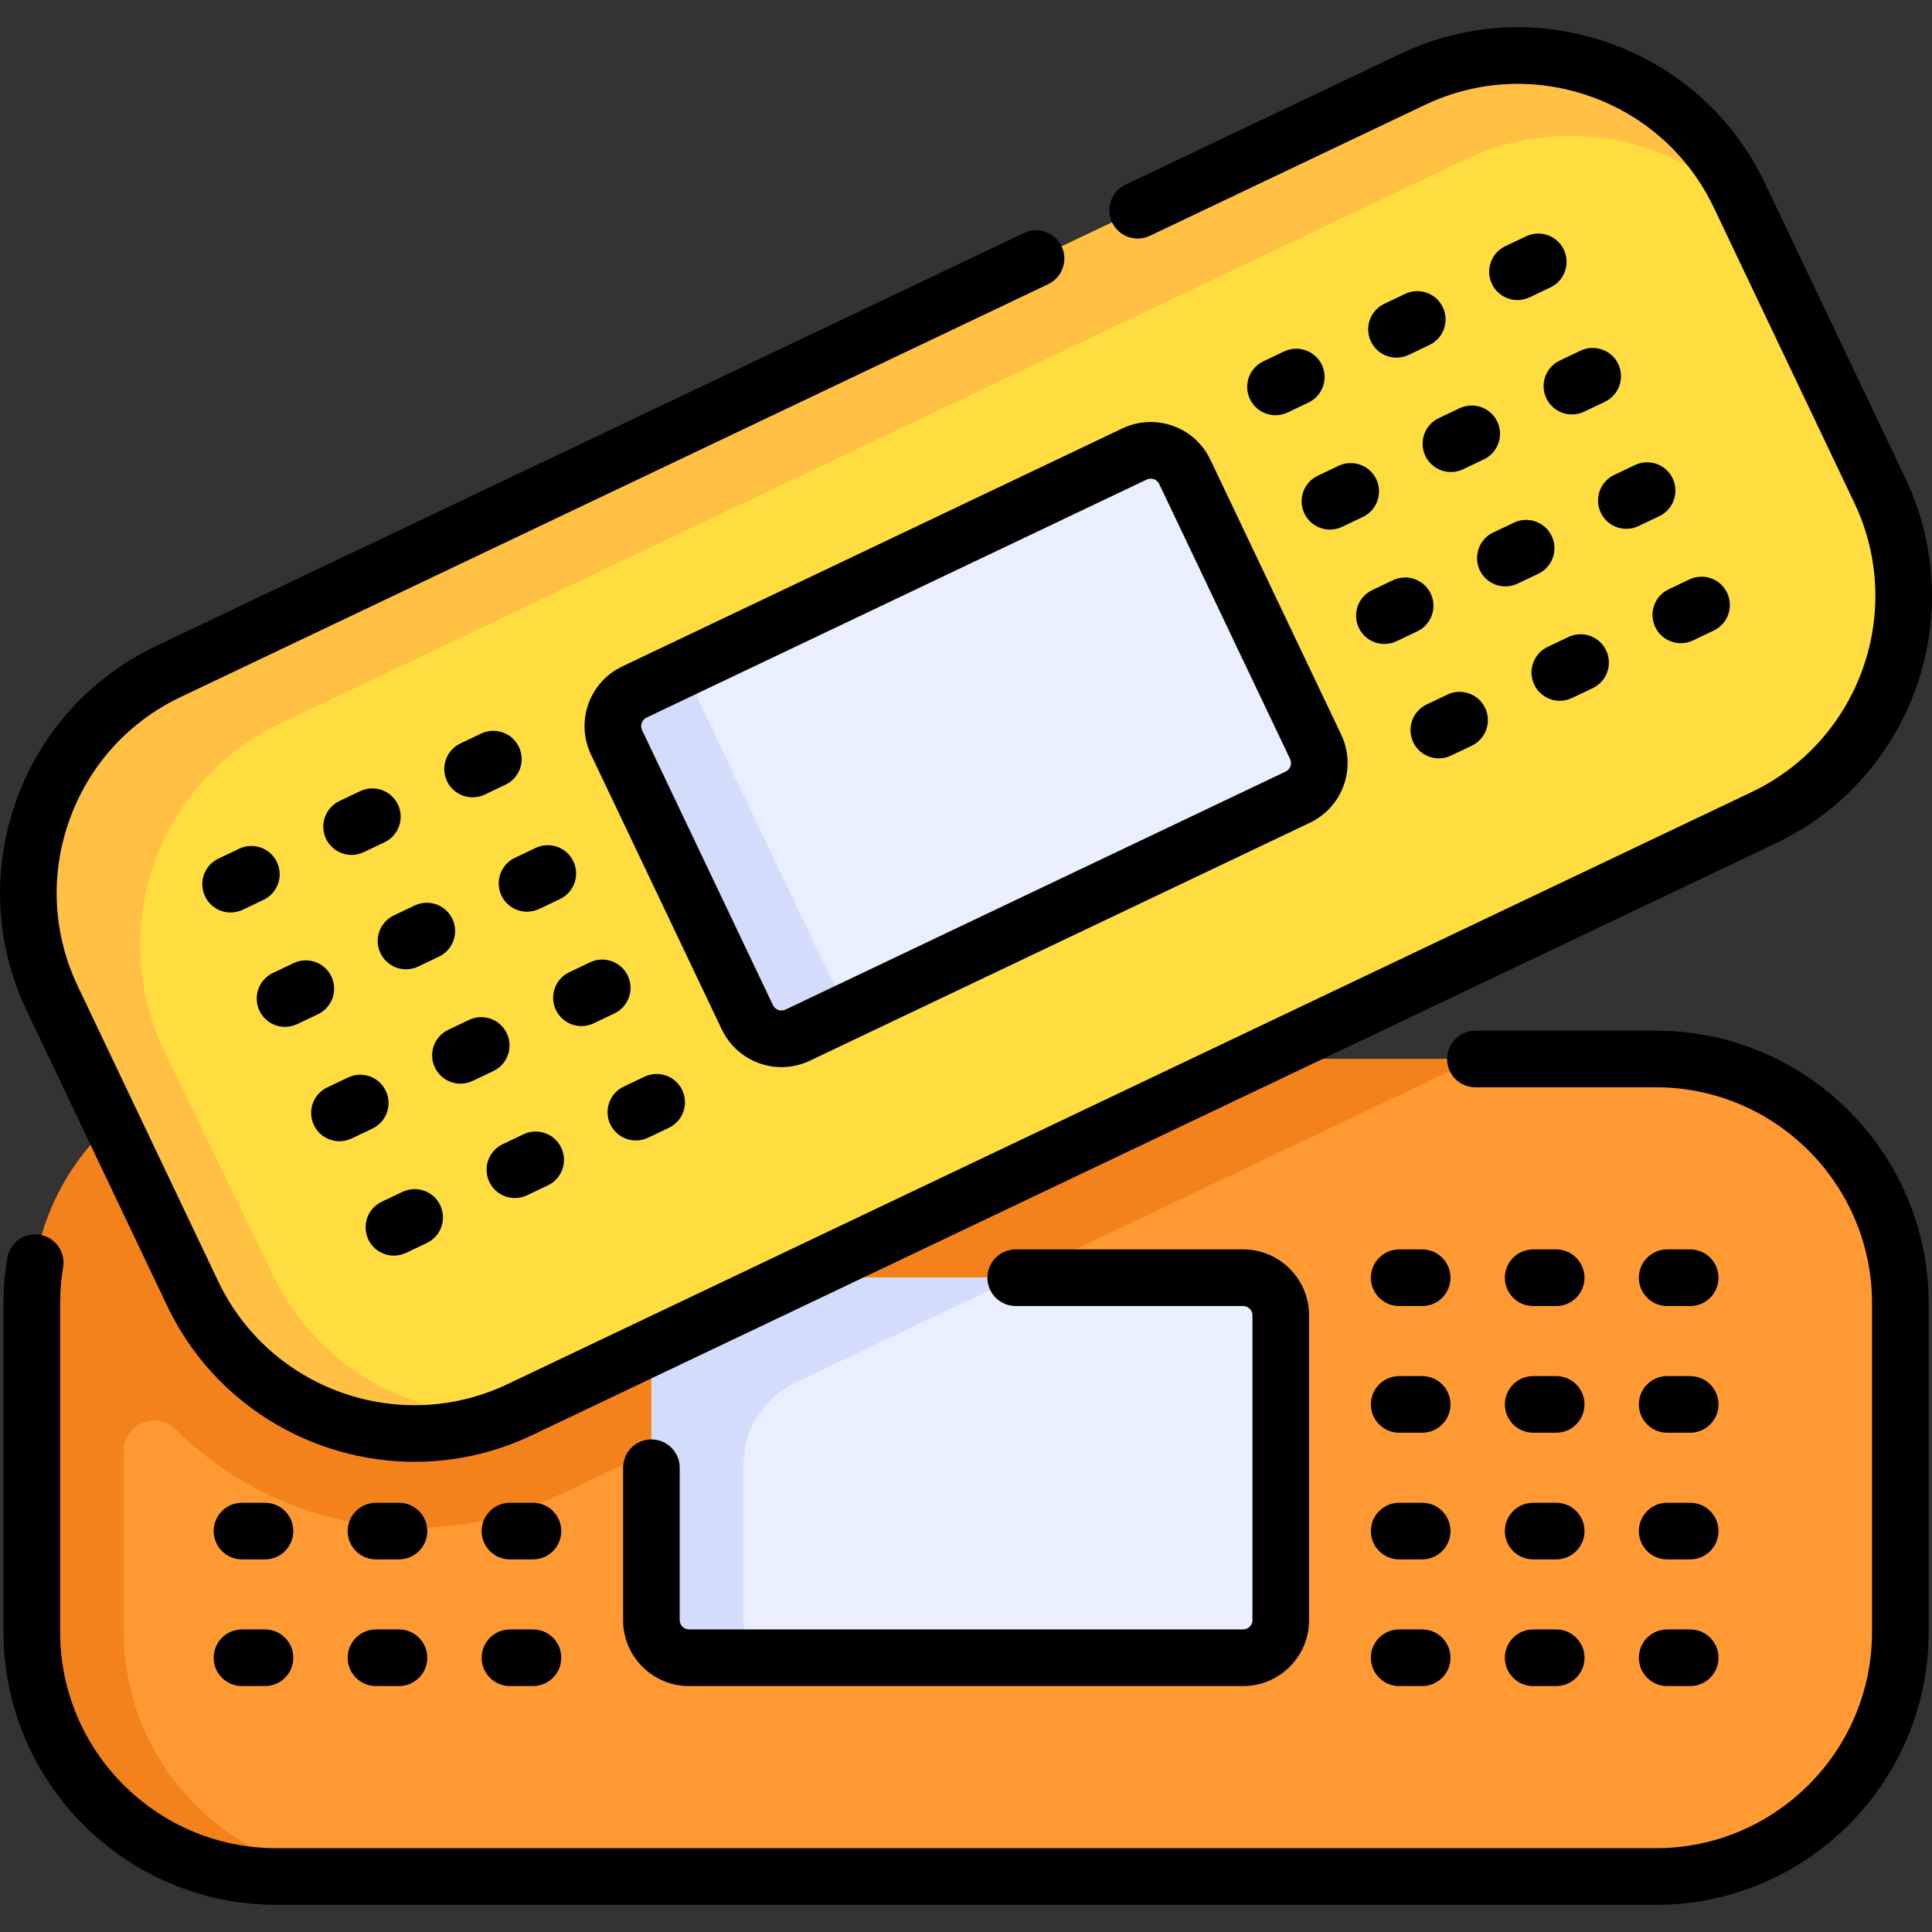 <svg id="Capa_1" enable-background="new 0 0 511.83 511.83" height="512" viewBox="0 0 511.83 511.83" width="512" xmlns="http://www.w3.org/2000/svg"><rect x="0" y="0" width="511.83" height="511.83" fill="#333333" stroke="none"/><g><g><g><path d="m438.442 497.127h-365.011c-35.899 0-65-29.102-65-65v-86.58c0-35.899 29.101-65 65-65h365.011c35.898 0 65 29.101 65 65v86.58c0 35.899-29.102 65-65 65z" fill="#f93"/></g><g><path d="m32.813 432.387v-48.012c0-7.144 8.61-10.717 13.69-5.693 16.556 16.373 39.221 26.091 63.162 26.091 13.381 0 26.326-2.932 38.475-8.714l242.727-115.513h-317.436c-35.899 0-65 29.102-65 65v86.58c0 35.898 29.101 65 65 65h24.122c-35.755.001-64.74-28.984-64.74-64.739z" fill="#f4821c"/></g><g><path d="m329.301 439.175h-146.73c-5.523 0-10-4.477-10-10v-80.676c0-5.523 4.477-10 10-10h146.73c5.523 0 10 4.477 10 10v80.676c0 5.523-4.477 10-10 10z" fill="#e9efff"/></g><g><path d="m269.092 338.499h-86.52c-5.523 0-10 4.477-10 10v80.675c0 5.523 4.477 10 10 10h24.342c-5.501 0-9.96-4.459-9.96-9.96v-41.124c0-9.322 5.363-17.813 13.78-21.819z" fill="#d3dcfb"/></g><g><path d="m467.266 216.613-329.592 156.851c-32.415 15.426-71.198 1.654-86.624-30.761l-37.205-78.179c-15.426-32.415-1.654-71.198 30.761-86.624l329.592-156.851c32.415-15.426 71.198-1.654 86.624 30.761l37.205 78.179c15.427 32.415 1.654 71.198-30.761 86.624z" fill="#ffdd40"/></g><g><path d="m343.813 211.183-132.492 63.052c-4.987 2.373-10.954.254-13.327-4.732l-34.668-72.847c-2.373-4.987-.254-10.954 4.732-13.327l132.492-63.052c4.987-2.373 10.954-.254 13.327 4.732l34.668 72.847c2.374 4.988.255 10.954-4.732 13.327z" fill="#e9efff"/></g><g><path d="m211.321 274.236 21.979-10.46c-4.967 2.363-10.909.253-13.273-4.714l-34.702-72.919c-2.364-4.967-.254-10.91 4.714-13.273l-21.98 10.46c-4.987 2.373-7.106 8.34-4.732 13.327l34.667 72.847c2.374 4.986 8.34 7.105 13.327 4.732z" fill="#d3dcfb"/></g></g><path d="m72.193 337.578-28.746-59.27c-15.426-32.415-1.654-71.198 30.761-86.624l313.873-149.372c25.833-12.294 55.696-6.028 74.573 13.423l-1.853-3.894c-15.426-32.415-54.209-46.187-86.624-30.761l-329.592 156.852c-32.415 15.426-46.187 54.209-30.761 86.624l37.205 78.179c15.076 31.679 52.456 45.535 84.402 31.75-25.878 1.806-51.417-12.066-63.238-36.907z" fill="#ffc043"/><g><path d="m438.702 273.047h-47.836c-4.143 0-7.5 3.358-7.5 7.5s3.357 7.5 7.5 7.5h47.836c31.562 0 57.24 25.678 57.24 57.24v87.101c0 31.562-25.678 57.24-57.24 57.24h-365.531c-31.562 0-57.24-25.678-57.24-57.24v-87.101c0-3.198.266-6.405.789-9.532.685-4.085-2.072-7.952-6.157-8.636-4.096-.686-7.952 2.074-8.636 6.158-.661 3.944-.996 7.985-.996 12.011v87.101c0 39.833 32.407 72.24 72.24 72.24h365.531c39.833 0 72.24-32.407 72.24-72.24v-87.101c0-39.834-32.407-72.241-72.24-72.241z"/><path d="m172.571 381.337c-4.143 0-7.5 3.358-7.5 7.5v40.378c0 9.627 7.832 17.46 17.46 17.46h146.811c9.628 0 17.46-7.833 17.46-17.46v-80.756c0-9.627-7.832-17.46-17.46-17.46h-60.25c-4.143 0-7.5 3.358-7.5 7.5s3.357 7.5 7.5 7.5h60.25c1.356 0 2.46 1.104 2.46 2.46v80.756c0 1.356-1.104 2.46-2.46 2.46h-146.811c-1.356 0-2.46-1.104-2.46-2.46v-40.378c0-4.142-3.357-7.5-7.5-7.5z"/><path d="m376.77 330.999h-6.095c-4.143 0-7.5 3.358-7.5 7.5s3.357 7.5 7.5 7.5h6.095c4.143 0 7.5-3.358 7.5-7.5s-3.357-7.5-7.5-7.5z"/><path d="m406.173 345.999h6.096c4.143 0 7.5-3.358 7.5-7.5s-3.357-7.5-7.5-7.5h-6.096c-4.143 0-7.5 3.358-7.5 7.5s3.357 7.5 7.5 7.5z"/><path d="m441.67 345.999h6.096c4.143 0 7.5-3.358 7.5-7.5s-3.357-7.5-7.5-7.5h-6.096c-4.143 0-7.5 3.358-7.5 7.5s3.357 7.5 7.5 7.5z"/><path d="m376.77 364.558h-6.095c-4.143 0-7.5 3.358-7.5 7.5s3.357 7.5 7.5 7.5h6.095c4.143 0 7.5-3.358 7.5-7.5s-3.357-7.5-7.5-7.5z"/><path d="m406.173 379.558h6.096c4.143 0 7.5-3.358 7.5-7.5s-3.357-7.5-7.5-7.5h-6.096c-4.143 0-7.5 3.358-7.5 7.5s3.357 7.5 7.5 7.5z"/><path d="m441.67 379.558h6.096c4.143 0 7.5-3.358 7.5-7.5s-3.357-7.5-7.5-7.5h-6.096c-4.143 0-7.5 3.358-7.5 7.5s3.357 7.5 7.5 7.5z"/><path d="m376.77 398.116h-6.095c-4.143 0-7.5 3.358-7.5 7.5s3.357 7.5 7.5 7.5h6.095c4.143 0 7.5-3.358 7.5-7.5s-3.357-7.5-7.5-7.5z"/><path d="m406.173 413.116h6.096c4.143 0 7.5-3.358 7.5-7.5s-3.357-7.5-7.5-7.5h-6.096c-4.143 0-7.5 3.358-7.5 7.5s3.357 7.5 7.5 7.5z"/><path d="m441.67 413.116h6.096c4.143 0 7.5-3.358 7.5-7.5s-3.357-7.5-7.5-7.5h-6.096c-4.143 0-7.5 3.358-7.5 7.5s3.357 7.5 7.5 7.5z"/><path d="m376.77 431.675h-6.095c-4.143 0-7.5 3.358-7.5 7.5s3.357 7.5 7.5 7.5h6.095c4.143 0 7.5-3.358 7.5-7.5s-3.357-7.5-7.5-7.5z"/><path d="m406.173 446.675h6.096c4.143 0 7.5-3.358 7.5-7.5s-3.357-7.5-7.5-7.5h-6.096c-4.143 0-7.5 3.358-7.5 7.5s3.357 7.5 7.5 7.5z"/><path d="m441.67 446.675h6.096c4.143 0 7.5-3.358 7.5-7.5s-3.357-7.5-7.5-7.5h-6.096c-4.143 0-7.5 3.358-7.5 7.5s3.357 7.5 7.5 7.5z"/><path d="m70.203 398.116h-6.096c-4.143 0-7.5 3.358-7.5 7.5s3.357 7.5 7.5 7.5h6.096c4.143 0 7.5-3.358 7.5-7.5s-3.357-7.5-7.5-7.5z"/><path d="m105.7 398.116h-6.096c-4.143 0-7.5 3.358-7.5 7.5s3.357 7.5 7.5 7.5h6.096c4.143 0 7.5-3.358 7.5-7.5s-3.357-7.5-7.5-7.5z"/><path d="m141.197 398.116h-6.096c-4.143 0-7.5 3.358-7.5 7.5s3.357 7.5 7.5 7.5h6.096c4.143 0 7.5-3.358 7.5-7.5s-3.357-7.5-7.5-7.5z"/><path d="m70.203 431.675h-6.096c-4.143 0-7.5 3.358-7.5 7.5s3.357 7.5 7.5 7.5h6.096c4.143 0 7.5-3.358 7.5-7.5s-3.357-7.5-7.5-7.5z"/><path d="m105.7 431.675h-6.096c-4.143 0-7.5 3.358-7.5 7.5s3.357 7.5 7.5 7.5h6.096c4.143 0 7.5-3.358 7.5-7.5s-3.357-7.5-7.5-7.5z"/><path d="m141.197 431.675h-6.096c-4.143 0-7.5 3.358-7.5 7.5s3.357 7.5 7.5 7.5h6.096c4.143 0 7.5-3.358 7.5-7.5s-3.357-7.5-7.5-7.5z"/><path d="m310.704 112.816c-4.403-1.563-9.153-1.32-13.375.689l-132.492 63.052c-8.713 4.146-12.428 14.608-8.282 23.322l34.668 72.848c2.995 6.292 9.284 9.978 15.83 9.978 2.517 0 5.072-.545 7.491-1.697l132.492-63.052c8.713-4.146 12.429-14.608 8.282-23.321l-34.668-72.847c-2.008-4.222-5.541-7.408-9.946-8.972zm29.887 91.595-132.492 63.052c-1.245.593-2.74.062-3.332-1.183l-34.667-72.846c-.593-1.245-.062-2.74 1.183-3.332l132.492-63.053c.384-.182.749-.243 1.066-.243.356 0 .651.077.845.145.364.129 1.033.468 1.42 1.282l34.668 72.847c.592 1.244.061 2.738-1.183 3.331z"/><path d="m340.192 93.106-5.505 2.62c-3.74 1.78-5.329 6.255-3.55 9.995 1.285 2.7 3.974 4.279 6.777 4.279 1.08 0 2.178-.235 3.218-.729l5.505-2.62c3.74-1.78 5.329-6.255 3.55-9.995-1.781-3.74-6.255-5.328-9.995-3.55z"/><path d="m372.245 77.853-5.504 2.619c-3.74 1.78-5.329 6.255-3.55 9.995 1.285 2.7 3.974 4.279 6.777 4.279 1.08 0 2.178-.235 3.218-.729l5.504-2.619c3.74-1.78 5.329-6.255 3.55-9.995-1.78-3.741-6.255-5.329-9.995-3.55z"/><path d="m404.298 62.599-5.504 2.619c-3.74 1.78-5.329 6.255-3.55 9.995 1.285 2.7 3.974 4.279 6.777 4.279 1.08 0 2.178-.235 3.218-.729l5.504-2.619c3.74-1.78 5.329-6.255 3.55-9.995-1.78-3.741-6.254-5.33-9.995-3.55z"/><path d="m354.612 123.408-5.504 2.619c-3.74 1.78-5.329 6.255-3.55 9.995 1.285 2.7 3.974 4.279 6.777 4.279 1.08 0 2.178-.235 3.218-.729l5.504-2.619c3.74-1.78 5.329-6.255 3.55-9.995-1.78-3.74-6.254-5.329-9.995-3.55z"/><path d="m386.664 108.155-5.504 2.62c-3.739 1.78-5.328 6.255-3.549 9.995 1.285 2.7 3.975 4.279 6.777 4.279 1.08 0 2.178-.235 3.219-.73l5.504-2.62c3.739-1.78 5.328-6.255 3.549-9.995-1.78-3.74-6.251-5.328-9.996-3.549z"/><path d="m418.719 92.901-5.505 2.62c-3.74 1.78-5.329 6.255-3.55 9.995 1.285 2.7 3.974 4.279 6.777 4.279 1.08 0 2.178-.235 3.218-.729l5.505-2.62c3.74-1.78 5.329-6.255 3.55-9.995-1.78-3.741-6.257-5.328-9.995-3.55z"/><path d="m379.028 157.26c-1.78-3.741-6.256-5.328-9.995-3.55l-5.504 2.619c-3.74 1.78-5.329 6.255-3.55 9.995 1.285 2.7 3.974 4.279 6.777 4.279 1.08 0 2.178-.235 3.218-.729l5.504-2.619c3.741-1.78 5.33-6.254 3.55-9.995z"/><path d="m402.027 154.621 5.504-2.619c3.74-1.78 5.329-6.255 3.55-9.995-1.781-3.741-6.256-5.329-9.995-3.55l-5.504 2.619c-3.74 1.78-5.329 6.255-3.55 9.995 1.285 2.7 3.974 4.279 6.777 4.279 1.081 0 2.178-.235 3.218-.729z"/><path d="m433.138 123.203-5.504 2.62c-3.739 1.78-5.328 6.255-3.549 9.995 1.285 2.7 3.975 4.279 6.777 4.279 1.08 0 2.178-.235 3.219-.73l5.504-2.62c3.739-1.78 5.328-6.255 3.549-9.995-1.78-3.74-6.254-5.328-9.996-3.549z"/><path d="m381.178 200.906c1.08 0 2.178-.235 3.219-.73l5.504-2.62c3.739-1.78 5.328-6.255 3.549-9.995-1.78-3.74-6.252-5.327-9.996-3.549l-5.504 2.62c-3.739 1.78-5.328 6.255-3.549 9.995 1.285 2.7 3.974 4.279 6.777 4.279z"/><path d="m413.23 185.652c1.08 0 2.178-.235 3.218-.729l5.504-2.619c3.74-1.78 5.329-6.255 3.55-9.995-1.78-3.74-6.255-5.328-9.995-3.55l-5.504 2.619c-3.74 1.78-5.329 6.255-3.55 9.995 1.285 2.7 3.974 4.279 6.777 4.279z"/><path d="m438.506 166.119c1.285 2.7 3.974 4.279 6.777 4.279 1.08 0 2.178-.235 3.218-.729l5.504-2.619c3.74-1.78 5.329-6.255 3.55-9.995-1.78-3.741-6.254-5.328-9.995-3.55l-5.504 2.619c-3.741 1.78-5.329 6.255-3.55 9.995z"/><path d="m73.367 228.393c-1.779-3.74-6.253-5.327-9.996-3.549l-5.504 2.62c-3.739 1.78-5.328 6.255-3.549 9.995 1.285 2.7 3.975 4.279 6.777 4.279 1.08 0 2.178-.235 3.219-.73l5.504-2.62c3.74-1.78 5.328-6.255 3.549-9.995z"/><path d="m95.425 209.59-5.504 2.619c-3.74 1.78-5.329 6.255-3.55 9.995 1.285 2.7 3.974 4.279 6.777 4.279 1.08 0 2.178-.235 3.218-.729l5.504-2.619c3.74-1.78 5.329-6.255 3.55-9.995-1.78-3.74-6.255-5.328-9.995-3.55z"/><path d="m127.478 194.336-5.504 2.619c-3.74 1.78-5.329 6.255-3.55 9.995 1.285 2.7 3.974 4.279 6.777 4.279 1.08 0 2.178-.235 3.218-.729l5.504-2.619c3.74-1.78 5.329-6.255 3.55-9.995-1.781-3.741-6.254-5.328-9.995-3.55z"/><path d="m75.516 272.04c1.08 0 2.178-.235 3.218-.729l5.505-2.62c3.74-1.78 5.329-6.255 3.55-9.995-1.78-3.74-6.255-5.328-9.995-3.55l-5.505 2.62c-3.74 1.78-5.329 6.255-3.55 9.995 1.284 2.7 3.973 4.279 6.777 4.279z"/><path d="m109.845 239.892-5.504 2.62c-3.739 1.78-5.328 6.255-3.549 9.995 1.285 2.7 3.975 4.279 6.777 4.279 1.08 0 2.178-.235 3.219-.73l5.504-2.62c3.739-1.78 5.328-6.255 3.549-9.995-1.78-3.74-6.252-5.327-9.996-3.549z"/><path d="m132.845 237.253c1.285 2.7 3.974 4.279 6.777 4.279 1.08 0 2.178-.235 3.218-.729l5.504-2.619c3.74-1.78 5.329-6.255 3.55-9.995-1.78-3.74-6.257-5.329-9.995-3.55l-5.504 2.619c-3.741 1.78-5.33 6.254-3.55 9.995z"/><path d="m89.936 302.341c1.08 0 2.178-.235 3.218-.729l5.504-2.619c3.74-1.78 5.329-6.255 3.55-9.995s-6.256-5.329-9.995-3.55l-5.504 2.619c-3.74 1.78-5.329 6.255-3.55 9.995 1.285 2.7 3.974 4.279 6.777 4.279z"/><path d="m125.208 286.358 5.504-2.62c3.739-1.78 5.328-6.255 3.549-9.995s-6.254-5.329-9.996-3.549l-5.504 2.62c-3.739 1.78-5.328 6.255-3.549 9.995 1.285 2.7 3.975 4.279 6.777 4.279 1.08 0 2.178-.235 3.219-.73z"/><path d="m157.26 271.105 5.505-2.62c3.74-1.78 5.329-6.255 3.55-9.995-1.781-3.74-6.256-5.328-9.995-3.55l-5.505 2.62c-3.74 1.78-5.329 6.255-3.55 9.995 1.285 2.7 3.974 4.279 6.777 4.279 1.08 0 2.178-.235 3.218-.729z"/><path d="m104.357 332.644c1.08 0 2.178-.235 3.218-.729l5.504-2.619c3.74-1.78 5.329-6.255 3.55-9.995-1.78-3.741-6.255-5.328-9.995-3.55l-5.504 2.619c-3.74 1.78-5.329 6.255-3.55 9.995 1.285 2.7 3.974 4.279 6.777 4.279z"/><path d="m136.41 317.39c1.08 0 2.178-.235 3.218-.729l5.504-2.619c3.74-1.78 5.329-6.255 3.55-9.995-1.78-3.74-6.254-5.329-9.995-3.55l-5.504 2.619c-3.74 1.78-5.329 6.255-3.55 9.995 1.285 2.7 3.973 4.279 6.777 4.279z"/><path d="m168.463 302.136c1.08 0 2.178-.235 3.218-.729l5.504-2.619c3.74-1.78 5.329-6.255 3.55-9.995-1.78-3.74-6.257-5.329-9.995-3.55l-5.504 2.619c-3.74 1.78-5.329 6.255-3.55 9.995 1.285 2.7 3.973 4.279 6.777 4.279z"/><path d="m44.277 345.926c12.408 26.073 38.46 41.343 65.579 41.341 10.427-.001 21.017-2.26 31.041-7.03l329.592-156.851c36.098-17.179 51.488-60.522 34.311-96.62l-37.205-78.179c-8.321-17.486-22.955-30.686-41.204-37.166-18.25-6.481-37.931-5.466-55.415 2.855l-72.808 34.649c-3.74 1.78-5.329 6.255-3.55 9.995 1.781 3.741 6.259 5.329 9.995 3.55l72.808-34.649c13.868-6.6 29.478-7.403 43.95-2.265 14.474 5.14 26.079 15.608 32.679 29.476l37.205 78.179c13.624 28.629 1.417 63.005-27.211 76.63l-329.592 156.851c-28.627 13.625-63.005 1.418-76.63-27.212l-37.204-78.179c-6.601-13.868-7.404-29.477-2.266-43.95 5.14-14.474 15.608-26.079 29.477-32.679l229.865-109.392c3.74-1.78 5.329-6.255 3.55-9.995-1.78-3.74-6.256-5.328-9.995-3.549l-229.865 109.392c-17.486 8.322-30.686 22.955-37.166 41.204s-5.466 37.929 2.855 55.415z"/></g></g></svg>